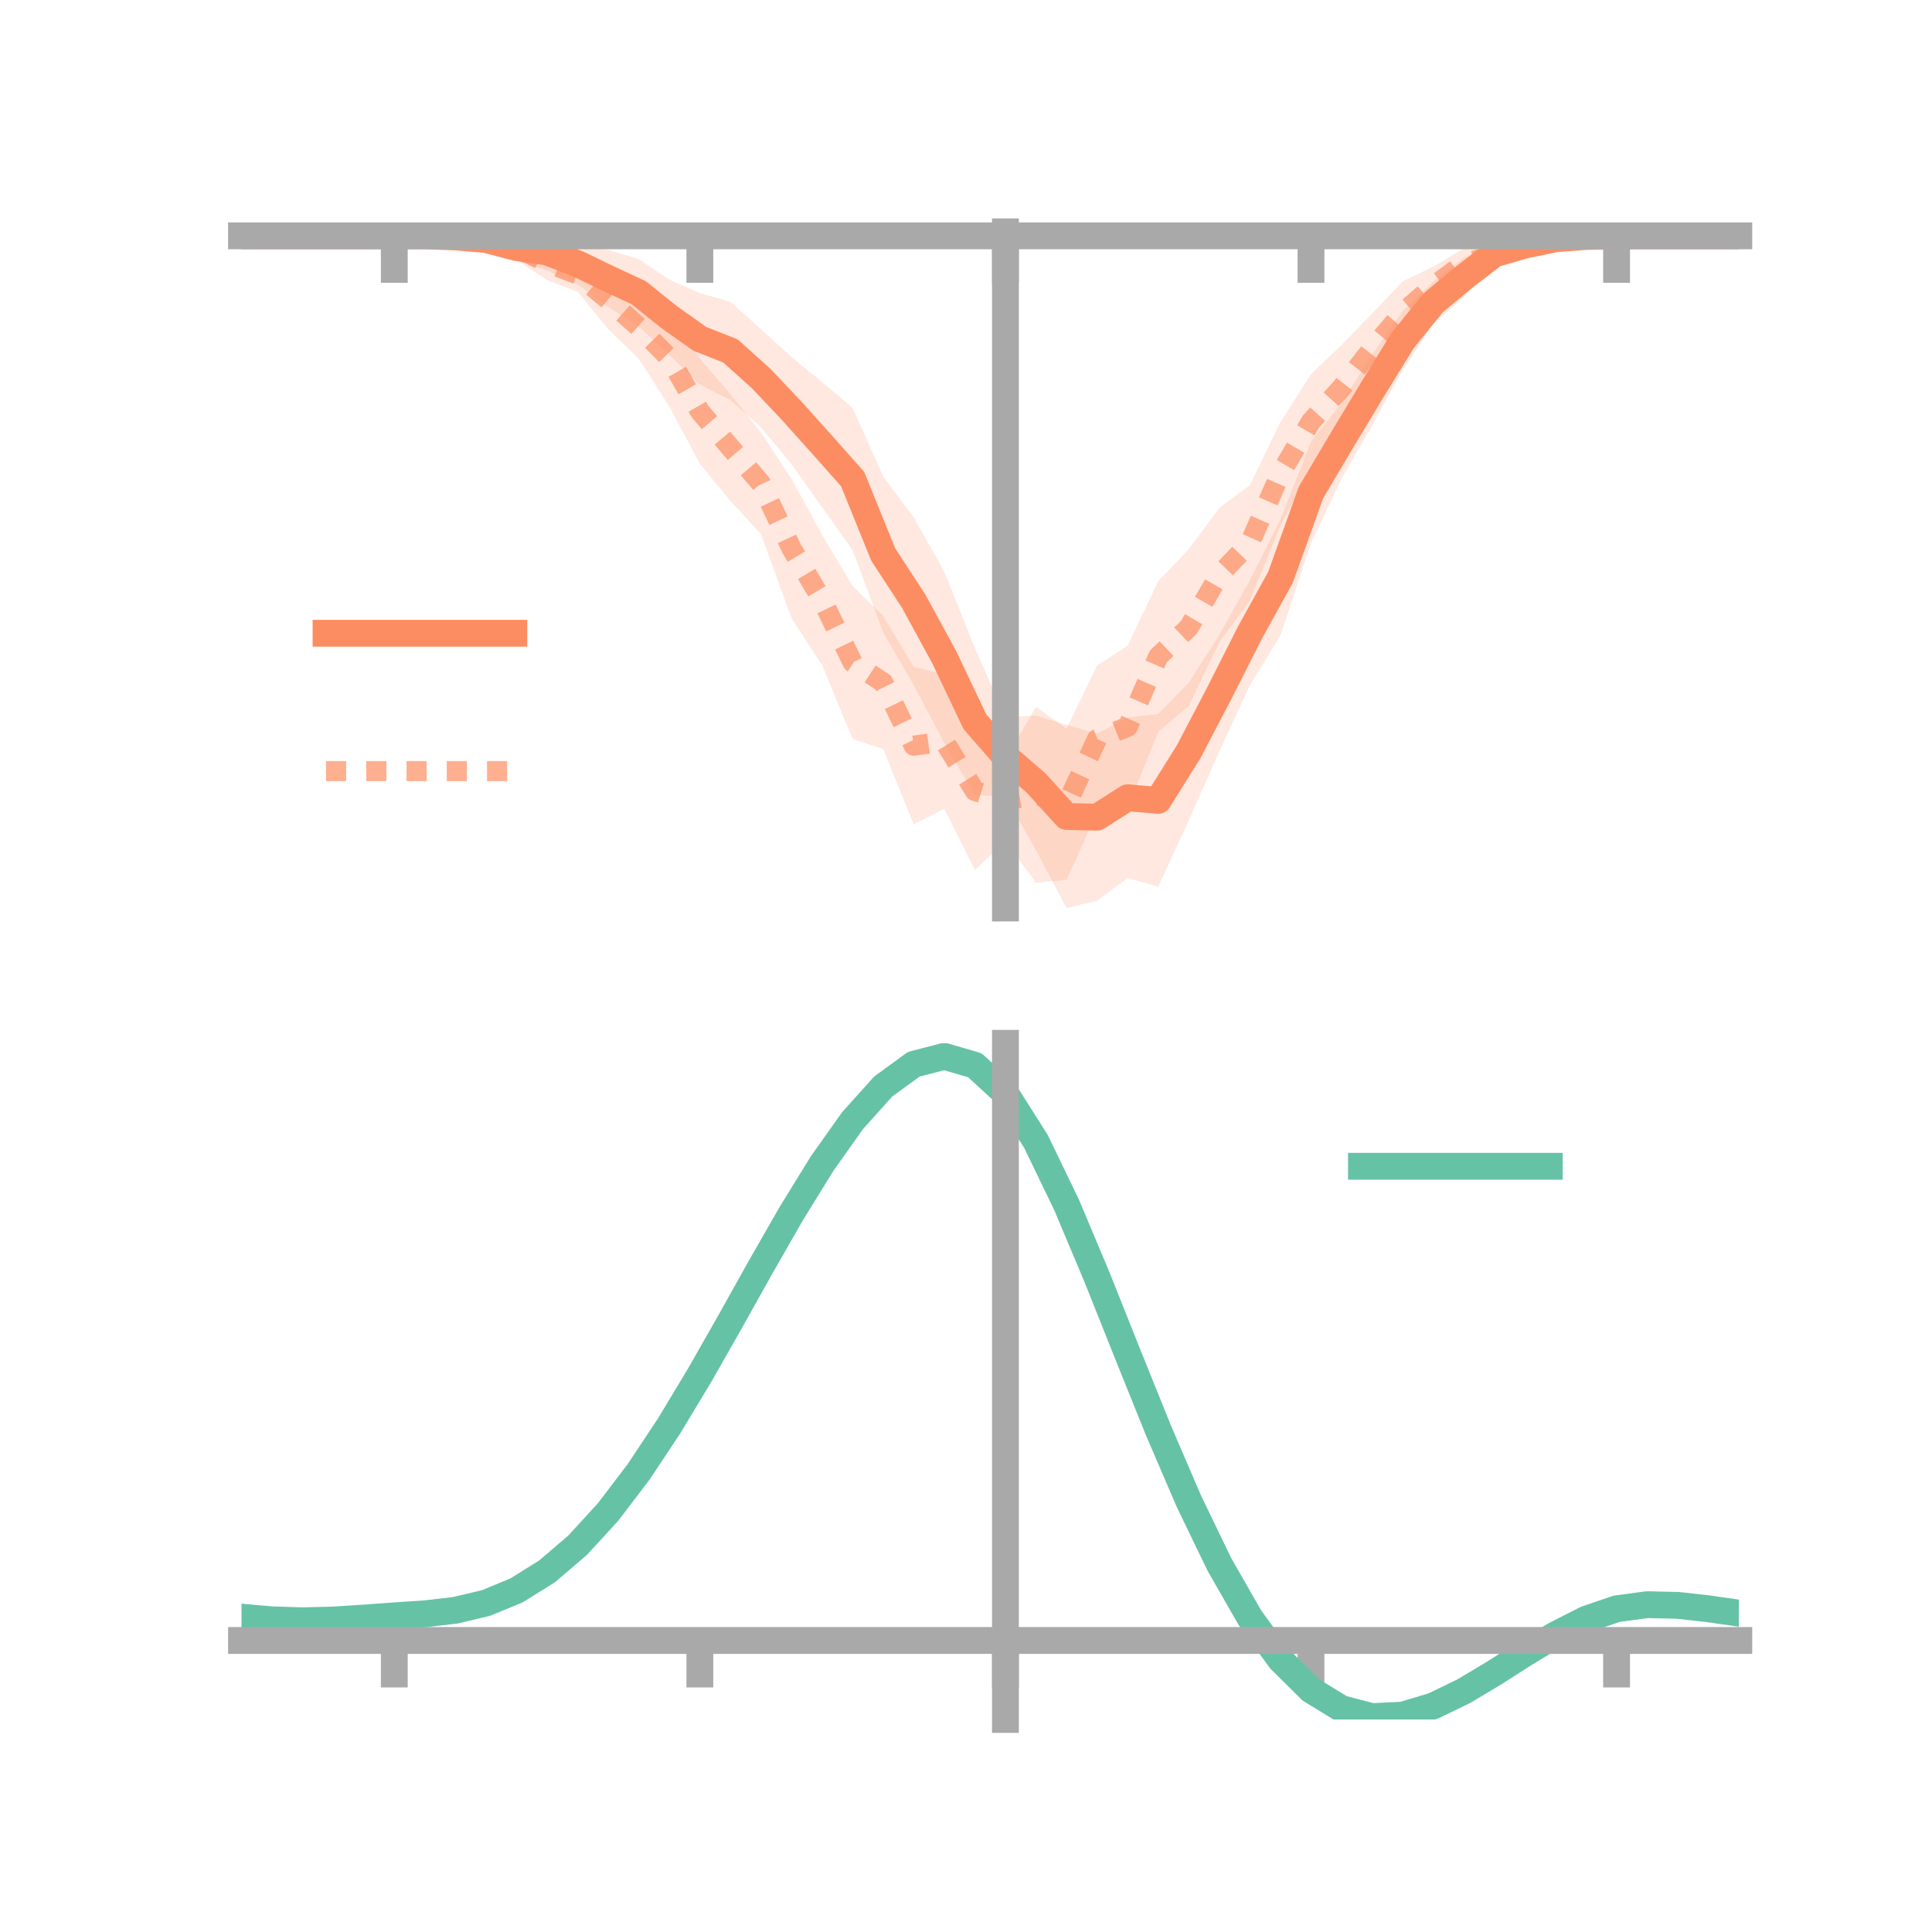 <?xml version="1.0" encoding="utf-8" standalone="no"?>
<!DOCTYPE svg PUBLIC "-//W3C//DTD SVG 1.1//EN"
  "http://www.w3.org/Graphics/SVG/1.1/DTD/svg11.dtd">
<!-- Created with matplotlib (https://matplotlib.org/) -->
<svg height="144pt" version="1.1" viewBox="0 0 144 144" width="144pt" xmlns="http://www.w3.org/2000/svg" xmlns:xlink="http://www.w3.org/1999/xlink">
 <defs>
  <style type="text/css">*{stroke-linecap:butt;stroke-linejoin:round;}</style>
 </defs>
 <g id="figure_1">
  <g id="patch_1">
   <path d="M 0 144 
L 144 144 
L 144 0 
L 0 0 
z
" style="fill:none;"/>
  </g>
  <g id="axes_1">
   <g id="patch_2">
    <path d="M 18 67.68 
L 129.6 67.68 
L 129.6 17.28 
L 18 17.28 
z
" style="fill:none;"/>
   </g>
   <g id="PolyCollection_1">
    <path clip-path="url(#p91ab809afe)" d="M 18 17.579 
L 18 17.579 
L 20.278 17.579 
L 22.555 17.579 
L 24.833 17.579 
L 27.11 17.579 
L 29.388 17.579 
L 31.665 17.464 
L 33.943 17.327 
L 36.22 17.28 
L 38.498 17.489 
L 40.776 17.38 
L 43.053 18.118 
L 45.331 18.641 
L 47.608 19.306 
L 49.886 20.845 
L 52.163 21.849 
L 54.441 22.495 
L 56.718 24.542 
L 58.996 26.612 
L 61.273 28.474 
L 63.551 30.408 
L 65.829 35.519 
L 68.106 38.566 
L 70.384 42.608 
L 72.661 48.305 
L 74.939 53.446 
L 77.216 53.34 
L 79.494 54.029 
L 81.771 54.686 
L 84.049 53.474 
L 86.327 53.217 
L 88.604 50.877 
L 90.882 47.331 
L 93.159 43.241 
L 95.437 38.72 
L 97.714 32.919 
L 99.992 30.042 
L 102.269 26.437 
L 104.547 23.182 
L 106.824 21.003 
L 109.102 19.214 
L 111.38 18.136 
L 113.657 17.649 
L 115.935 17.464 
L 118.212 17.512 
L 120.49 17.579 
L 122.767 17.579 
L 125.045 17.579 
L 127.322 17.579 
L 129.6 17.579 
L 129.6 17.579 
L 129.6 17.579 
L 127.322 17.579 
L 125.045 17.579 
L 122.767 17.579 
L 120.49 17.58 
L 118.212 17.741 
L 115.935 18.129 
L 113.657 18.886 
L 111.38 19.721 
L 109.102 22.14 
L 106.824 24.132 
L 104.547 27.574 
L 102.269 31.716 
L 99.992 35.683 
L 97.714 40.49 
L 95.437 47.353 
L 93.159 51.078 
L 90.882 55.987 
L 88.604 61.153 
L 86.327 66.091 
L 84.049 65.443 
L 81.771 67.134 
L 79.494 67.68 
L 77.216 63.36 
L 74.939 59.344 
L 72.661 59.275 
L 70.384 55.386 
L 68.106 51.069 
L 65.829 47.135 
L 63.551 41.007 
L 61.273 37.806 
L 58.996 34.597 
L 56.718 31.856 
L 54.441 29.816 
L 52.163 28.667 
L 49.886 26.445 
L 47.608 24.324 
L 45.331 22.878 
L 43.053 21.196 
L 40.776 20.179 
L 38.498 19.414 
L 36.22 18.422 
L 33.943 17.995 
L 31.665 17.682 
L 29.388 17.579 
L 27.11 17.579 
L 24.833 17.579 
L 22.555 17.579 
L 20.278 17.579 
L 18 17.579 
z
" style="fill:#fc8d62;fill-opacity:0.2;"/>
   </g>
   <g id="PolyCollection_2">
    <path clip-path="url(#p91ab809afe)" d="M 18 17.579 
L 18 17.579 
L 20.278 17.579 
L 22.555 17.579 
L 24.833 17.579 
L 27.11 17.579 
L 29.388 17.579 
L 31.665 17.481 
L 33.943 17.378 
L 36.22 17.319 
L 38.498 17.52 
L 40.776 18.303 
L 43.053 19.162 
L 45.331 20.167 
L 47.608 22.005 
L 49.886 23.073 
L 52.163 26.738 
L 54.441 29.379 
L 56.718 32.25 
L 58.996 35.69 
L 61.273 39.865 
L 63.551 43.683 
L 65.829 45.91 
L 68.106 49.712 
L 70.384 50.257 
L 72.661 53.067 
L 74.939 56.619 
L 77.216 52.689 
L 79.494 54.309 
L 81.771 49.607 
L 84.049 48.126 
L 86.327 43.317 
L 88.604 40.936 
L 90.882 37.857 
L 93.159 36.165 
L 95.437 31.456 
L 97.714 27.9 
L 99.992 25.702 
L 102.269 23.37 
L 104.547 20.978 
L 106.824 19.877 
L 109.102 18.505 
L 111.38 18.008 
L 113.657 17.494 
L 115.935 17.422 
L 118.212 17.478 
L 120.49 17.579 
L 122.767 17.579 
L 125.045 17.579 
L 127.322 17.579 
L 129.6 17.579 
L 129.6 17.579 
L 129.6 17.579 
L 127.322 17.579 
L 125.045 17.579 
L 122.767 17.579 
L 120.49 17.58 
L 118.212 17.704 
L 115.935 18.067 
L 113.657 18.882 
L 111.38 19.967 
L 109.102 20.829 
L 106.824 22.797 
L 104.547 25.636 
L 102.269 28.625 
L 99.992 32.099 
L 97.714 34.941 
L 95.437 39.146 
L 93.159 44.766 
L 90.882 47.846 
L 88.604 52.611 
L 86.327 54.55 
L 84.049 60.224 
L 81.771 60.549 
L 79.494 65.571 
L 77.216 65.79 
L 74.939 62.705 
L 72.661 64.842 
L 70.384 60.278 
L 68.106 61.441 
L 65.829 55.835 
L 63.551 55.074 
L 61.273 49.571 
L 58.996 46.074 
L 56.718 39.814 
L 54.441 37.339 
L 52.163 34.568 
L 49.886 30.298 
L 47.608 26.739 
L 45.331 24.53 
L 43.053 21.744 
L 40.776 20.88 
L 38.498 19.378 
L 36.22 18.506 
L 33.943 17.992 
L 31.665 17.716 
L 29.388 17.579 
L 27.11 17.579 
L 24.833 17.579 
L 22.555 17.579 
L 20.278 17.579 
L 18 17.579 
z
" style="fill:#fc8d62;fill-opacity:0.2;"/>
   </g>
   <g id="matplotlib.axis_1">
    <g id="xtick_1">
     <g id="line2d_1">
      <defs>
       <path d="M 0 0 
L 0 3.5 
" id="m83dc13003e" style="stroke:#a9a9a9;stroke-width:2;"/>
      </defs>
      <g>
       <use style="fill:#a9a9a9;stroke:#a9a9a9;stroke-width:2;" x="29.388" xlink:href="#m83dc13003e" y="17.579"/>
      </g>
     </g>
    </g>
    <g id="xtick_2">
     <g id="line2d_2">
      <g>
       <use style="fill:#a9a9a9;stroke:#a9a9a9;stroke-width:2;" x="52.163" xlink:href="#m83dc13003e" y="17.579"/>
      </g>
     </g>
    </g>
    <g id="xtick_3">
     <g id="line2d_3">
      <g>
       <use style="fill:#a9a9a9;stroke:#a9a9a9;stroke-width:2;" x="74.939" xlink:href="#m83dc13003e" y="17.579"/>
      </g>
     </g>
    </g>
    <g id="xtick_4">
     <g id="line2d_4">
      <g>
       <use style="fill:#a9a9a9;stroke:#a9a9a9;stroke-width:2;" x="97.714" xlink:href="#m83dc13003e" y="17.579"/>
      </g>
     </g>
    </g>
    <g id="xtick_5">
     <g id="line2d_5">
      <g>
       <use style="fill:#a9a9a9;stroke:#a9a9a9;stroke-width:2;" x="120.49" xlink:href="#m83dc13003e" y="17.579"/>
      </g>
     </g>
    </g>
   </g>
   <g id="matplotlib.axis_2"/>
   <g id="line2d_6">
    <path clip-path="url(#p91ab809afe)" d="M 18 17.579 
L 20.278 17.579 
L 22.555 17.579 
L 24.833 17.579 
L 27.11 17.579 
L 29.388 17.579 
L 31.665 17.573 
L 33.943 17.661 
L 36.22 17.851 
L 38.498 18.451 
L 40.776 18.78 
L 43.053 19.657 
L 45.331 20.76 
L 47.608 21.815 
L 49.886 23.645 
L 52.163 25.258 
L 54.441 26.155 
L 56.718 28.199 
L 58.996 30.605 
L 61.273 33.14 
L 63.551 35.708 
L 65.829 41.327 
L 68.106 44.817 
L 70.384 48.997 
L 72.661 53.79 
L 74.939 56.395 
L 77.216 58.35 
L 79.494 60.855 
L 81.771 60.91 
L 84.049 59.459 
L 86.327 59.654 
L 88.604 56.015 
L 90.882 51.659 
L 93.159 47.16 
L 95.437 43.037 
L 97.714 36.704 
L 99.992 32.863 
L 102.269 29.077 
L 104.547 25.378 
L 106.824 22.567 
L 109.102 20.677 
L 111.38 18.929 
L 113.657 18.267 
L 115.935 17.796 
L 118.212 17.627 
L 120.49 17.579 
L 122.767 17.579 
L 125.045 17.579 
L 127.322 17.579 
L 129.6 17.579 
" style="fill:none;stroke:#fc8d62;stroke-linecap:square;stroke-width:2;"/>
   </g>
   <g id="line2d_7">
    <path clip-path="url(#p91ab809afe)" d="M 18 17.579 
L 20.278 17.579 
L 22.555 17.579 
L 24.833 17.579 
L 27.11 17.579 
L 29.388 17.579 
L 31.665 17.599 
L 33.943 17.685 
L 36.22 17.912 
L 38.498 18.449 
L 40.776 19.591 
L 43.053 20.453 
L 45.331 22.348 
L 47.608 24.372 
L 49.886 26.686 
L 52.163 30.653 
L 54.441 33.359 
L 56.718 36.032 
L 58.996 40.882 
L 61.273 44.718 
L 63.551 49.378 
L 65.829 50.872 
L 68.106 55.577 
L 70.384 55.268 
L 72.661 58.954 
L 74.939 59.662 
L 77.216 59.239 
L 79.494 59.94 
L 81.771 55.078 
L 84.049 54.175 
L 86.327 48.934 
L 88.604 46.773 
L 90.882 42.851 
L 93.159 40.465 
L 95.437 35.301 
L 97.714 31.42 
L 99.992 28.9 
L 102.269 25.998 
L 104.547 23.307 
L 106.824 21.337 
L 109.102 19.667 
L 111.38 18.988 
L 113.657 18.188 
L 115.935 17.745 
L 118.212 17.591 
L 120.49 17.579 
L 122.767 17.579 
L 125.045 17.579 
L 127.322 17.579 
L 129.6 17.579 
" style="fill:none;stroke:#fc8d62;stroke-dasharray:1.5,1.5;stroke-dashoffset:0;stroke-opacity:0.7;stroke-width:1.5;"/>
   </g>
   <g id="patch_3">
    <path d="M 74.939 67.68 
L 74.939 17.28 
" style="fill:none;stroke:#a9a9a9;stroke-linecap:square;stroke-linejoin:miter;stroke-width:2;"/>
   </g>
   <g id="patch_4">
    <path d="M 129.6 67.68 
L 129.6 17.28 
" style="fill:none;"/>
   </g>
   <g id="patch_5">
    <path d="M 18 17.579 
L 129.6 17.579 
" style="fill:none;stroke:#a9a9a9;stroke-linecap:square;stroke-linejoin:miter;stroke-width:2;"/>
   </g>
   <g id="patch_6">
    <path d="M 18 17.28 
L 129.6 17.28 
" style="fill:none;"/>
   </g>
   <g id="legend_1">
    <g id="line2d_8">
     <path d="M 24.3 47.2 
L 38.3 47.2 
" style="fill:none;stroke:#fc8d62;stroke-linecap:square;stroke-width:2;"/>
    </g>
    <g id="line2d_9"/>
    <g id="text_1">
     <!--   -->
     <g transform="translate(43.9 49.65)scale(0.07 -0.07)">
      <defs>
       <path id="DejaVuSans-32"/>
      </defs>
      <use xlink:href="#DejaVuSans-32"/>
     </g>
    </g>
    <g id="line2d_10">
     <path d="M 24.3 57.474 
L 38.3 57.474 
" style="fill:none;stroke:#fc8d62;stroke-dasharray:1.5,1.5;stroke-dashoffset:0;stroke-opacity:0.7;stroke-width:1.5;"/>
    </g>
    <g id="line2d_11"/>
    <g id="text_2">
     <!--   -->
     <g transform="translate(43.9 59.924)scale(0.07 -0.07)">
      <use xlink:href="#DejaVuSans-32"/>
     </g>
    </g>
   </g>
  </g>
  <g id="axes_2">
   <g id="patch_7">
    <path d="M 18 128.16 
L 129.6 128.16 
L 129.6 77.76 
L 18 77.76 
z
" style="fill:none;"/>
   </g>
   <g id="PolyCollection_3">
    <path clip-path="url(#p8467e61b75)" d="M 18 120.575 
L 18 120.492 
L 20.278 120.701 
L 22.555 120.773 
L 24.833 120.71 
L 27.11 120.555 
L 29.388 120.379 
L 31.665 120.225 
L 33.943 119.954 
L 36.22 119.407 
L 38.498 118.457 
L 40.776 117.014 
L 43.053 115.026 
L 45.331 112.484 
L 47.608 109.42 
L 49.886 105.901 
L 52.163 102.027 
L 54.441 97.928 
L 56.718 93.758 
L 58.996 89.692 
L 61.273 85.919 
L 63.551 82.638 
L 65.829 80.052 
L 68.106 78.36 
L 70.384 77.76 
L 72.661 78.437 
L 74.939 80.557 
L 77.216 84.201 
L 79.494 88.99 
L 81.771 94.489 
L 84.049 100.29 
L 86.327 106.035 
L 88.604 111.426 
L 90.882 116.227 
L 93.159 120.271 
L 95.437 123.453 
L 97.714 125.735 
L 99.992 127.137 
L 102.269 127.732 
L 104.547 127.627 
L 106.824 126.957 
L 109.102 125.872 
L 111.38 124.534 
L 113.657 123.105 
L 115.935 121.743 
L 118.212 120.6 
L 120.49 119.828 
L 122.767 119.523 
L 125.045 119.579 
L 127.322 119.842 
L 129.6 120.181 
L 129.6 120.29 
L 129.6 120.29 
L 127.322 119.974 
L 125.045 119.728 
L 122.767 119.683 
L 120.49 119.993 
L 118.212 120.778 
L 115.935 121.952 
L 113.657 123.362 
L 111.38 124.845 
L 109.102 126.231 
L 106.824 127.351 
L 104.547 128.044 
L 102.269 128.16 
L 99.992 127.574 
L 97.714 126.194 
L 95.437 123.964 
L 93.159 120.875 
L 90.882 116.964 
L 88.604 112.324 
L 86.327 107.113 
L 84.049 101.553 
L 81.771 95.933 
L 79.494 90.6 
L 77.216 85.951 
L 74.939 82.414 
L 72.661 80.36 
L 70.384 79.706 
L 68.106 80.285 
L 65.829 81.913 
L 63.551 84.398 
L 61.273 87.543 
L 58.996 91.154 
L 56.718 95.038 
L 54.441 99.016 
L 52.163 102.923 
L 49.886 106.612 
L 47.608 109.964 
L 45.331 112.885 
L 43.053 115.315 
L 40.776 117.226 
L 38.498 118.625 
L 36.22 119.553 
L 33.943 120.087 
L 31.665 120.347 
L 29.388 120.488 
L 27.11 120.648 
L 24.833 120.784 
L 22.555 120.834 
L 20.278 120.765 
L 18 120.575 
z
" style="fill:#66c2a5;fill-opacity:0.2;"/>
   </g>
   <g id="matplotlib.axis_3">
    <g id="xtick_6">
     <g id="line2d_12">
      <g>
       <use style="fill:#a9a9a9;stroke:#a9a9a9;stroke-width:2;" x="29.388" xlink:href="#m83dc13003e" y="122.27"/>
      </g>
     </g>
    </g>
    <g id="xtick_7">
     <g id="line2d_13">
      <g>
       <use style="fill:#a9a9a9;stroke:#a9a9a9;stroke-width:2;" x="52.163" xlink:href="#m83dc13003e" y="122.27"/>
      </g>
     </g>
    </g>
    <g id="xtick_8">
     <g id="line2d_14">
      <g>
       <use style="fill:#a9a9a9;stroke:#a9a9a9;stroke-width:2;" x="74.939" xlink:href="#m83dc13003e" y="122.27"/>
      </g>
     </g>
    </g>
    <g id="xtick_9">
     <g id="line2d_15">
      <g>
       <use style="fill:#a9a9a9;stroke:#a9a9a9;stroke-width:2;" x="97.714" xlink:href="#m83dc13003e" y="122.27"/>
      </g>
     </g>
    </g>
    <g id="xtick_10">
     <g id="line2d_16">
      <g>
       <use style="fill:#a9a9a9;stroke:#a9a9a9;stroke-width:2;" x="120.49" xlink:href="#m83dc13003e" y="122.27"/>
      </g>
     </g>
    </g>
   </g>
   <g id="matplotlib.axis_4"/>
   <g id="line2d_17">
    <path clip-path="url(#p8467e61b75)" d="M 18 120.533 
L 20.278 120.733 
L 22.555 120.803 
L 24.833 120.747 
L 27.11 120.602 
L 29.388 120.434 
L 31.665 120.286 
L 33.943 120.021 
L 36.22 119.48 
L 38.498 118.541 
L 40.776 117.12 
L 43.053 115.171 
L 45.331 112.685 
L 47.608 109.692 
L 49.886 106.256 
L 52.163 102.475 
L 54.441 98.472 
L 56.718 94.398 
L 58.996 90.423 
L 61.273 86.731 
L 63.551 83.518 
L 65.829 80.982 
L 68.106 79.323 
L 70.384 78.733 
L 72.661 79.398 
L 74.939 81.485 
L 77.216 85.076 
L 79.494 89.795 
L 81.771 95.211 
L 84.049 100.921 
L 86.327 106.574 
L 88.604 111.875 
L 90.882 116.595 
L 93.159 120.573 
L 95.437 123.709 
L 97.714 125.964 
L 99.992 127.356 
L 102.269 127.946 
L 104.547 127.835 
L 106.824 127.154 
L 109.102 126.052 
L 111.38 124.69 
L 113.657 123.234 
L 115.935 121.847 
L 118.212 120.689 
L 120.49 119.91 
L 122.767 119.603 
L 125.045 119.654 
L 127.322 119.908 
L 129.6 120.235 
" style="fill:none;stroke:#66c2a5;stroke-linecap:square;stroke-width:2;"/>
   </g>
   <g id="patch_8">
    <path d="M 74.939 128.16 
L 74.939 77.76 
" style="fill:none;stroke:#a9a9a9;stroke-linecap:square;stroke-linejoin:miter;stroke-width:2;"/>
   </g>
   <g id="patch_9">
    <path d="M 129.6 128.16 
L 129.6 77.76 
" style="fill:none;"/>
   </g>
   <g id="patch_10">
    <path d="M 18 122.27 
L 129.6 122.27 
" style="fill:none;stroke:#a9a9a9;stroke-linecap:square;stroke-linejoin:miter;stroke-width:2;"/>
   </g>
   <g id="patch_11">
    <path d="M 18 77.76 
L 129.6 77.76 
" style="fill:none;"/>
   </g>
   <g id="legend_2">
    <g id="line2d_18">
     <path d="M 101.475 86.929 
L 115.475 86.929 
" style="fill:none;stroke:#66c2a5;stroke-linecap:square;stroke-width:2;"/>
    </g>
    <g id="line2d_19"/>
    <g id="text_3">
     <!--   -->
     <g transform="translate(121.075 89.379)scale(0.07 -0.07)">
      <use xlink:href="#DejaVuSans-32"/>
     </g>
    </g>
   </g>
  </g>
 </g>
 <defs>
  <clipPath id="p91ab809afe">
   <rect height="50.4" width="111.6" x="18" y="17.28"/>
  </clipPath>
  <clipPath id="p8467e61b75">
   <rect height="50.4" width="111.6" x="18" y="77.76"/>
  </clipPath>
 </defs>
</svg>
